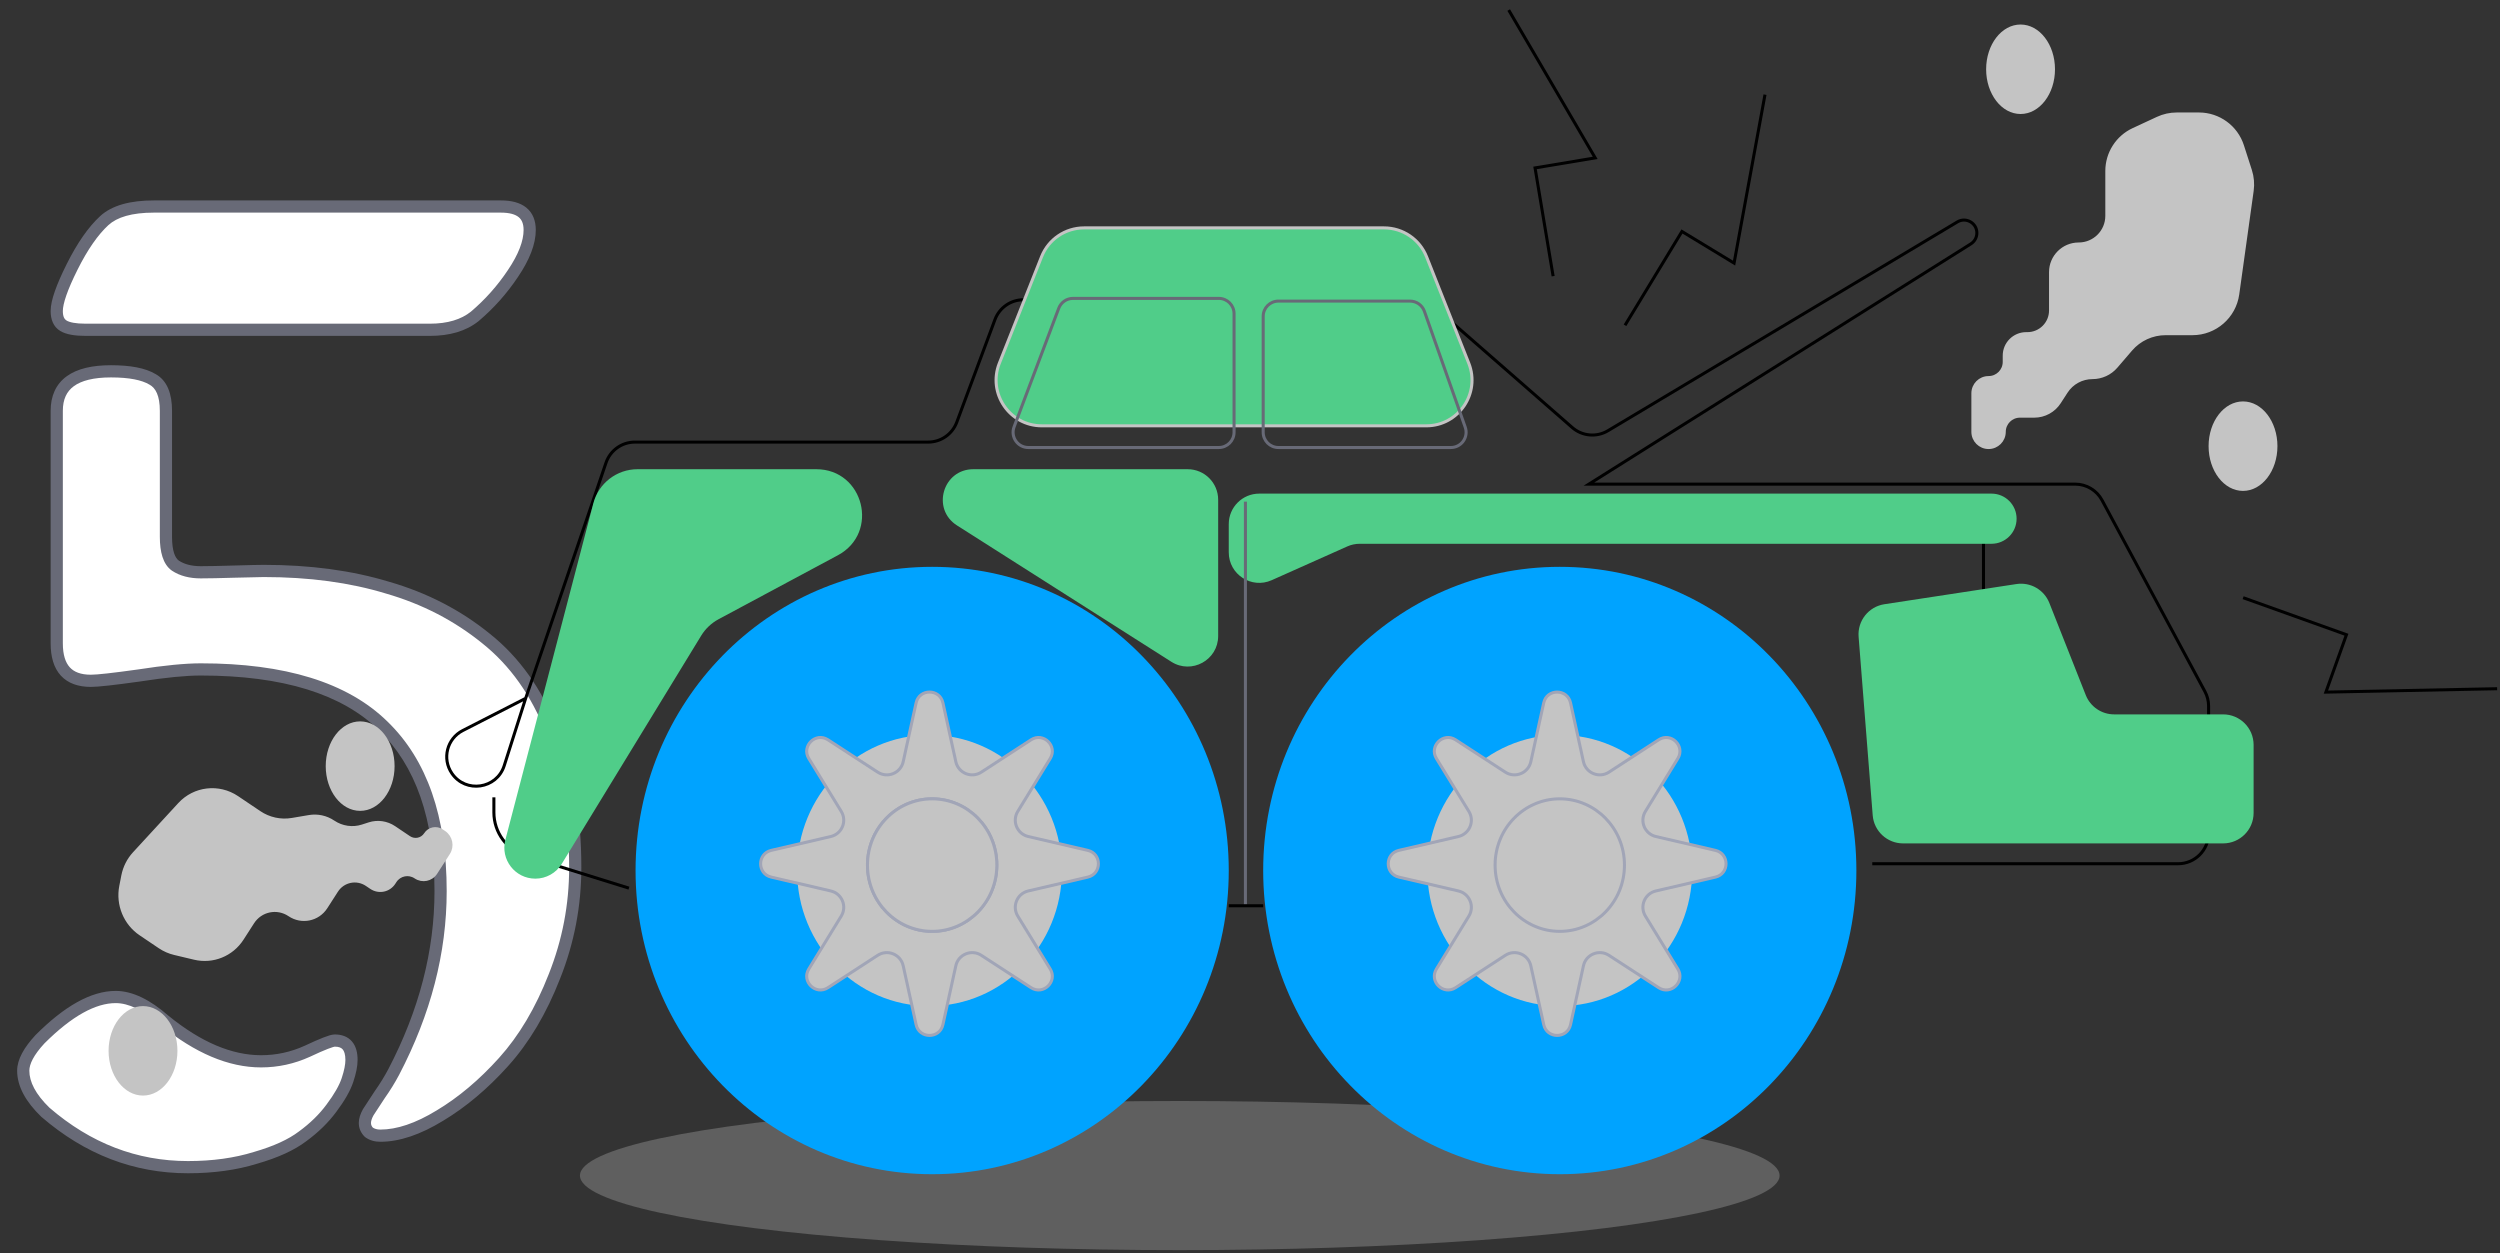 <svg width="820" height="411" viewBox="0 0 820 411" fill="none" xmlns="http://www.w3.org/2000/svg">
<rect x="0" y="0" width="820" height="411" fill="#333333" stroke="none"/>
<path d="M54.427 134.757V176.065C54.427 180.899 55.452 184.049 57.503 185.514C59.7 186.979 62.483 187.711 65.853 187.711C68.343 187.711 72.005 187.638 76.839 187.491C81.819 187.345 85.042 187.271 86.507 187.271C101.595 187.271 115.145 189.103 127.156 192.765C139.314 196.28 150.081 201.847 159.456 209.464C168.831 216.935 176.009 227.042 180.989 239.786C186.116 252.53 188.68 267.472 188.68 284.61C188.68 296.915 186.409 308.78 181.868 320.206C177.474 331.485 171.907 340.86 165.169 348.331C158.577 355.655 151.619 361.515 144.295 365.909C137.117 370.304 130.599 372.501 124.739 372.501C123.274 372.501 122.029 372.135 121.004 371.402C120.125 370.523 119.686 369.498 119.686 368.326C119.686 367.301 120.052 366.129 120.784 364.811C121.663 363.492 122.908 361.588 124.52 359.098C126.277 356.607 127.815 354.117 129.134 351.627C139.388 331.998 144.515 312.223 144.515 292.301C144.515 268.277 138.216 250.187 125.618 238.028C113.02 225.724 93.099 219.571 65.853 219.571C60.872 219.571 54.134 220.23 45.638 221.549C37.288 222.721 32.015 223.307 29.817 223.307C22.347 223.307 18.611 219.205 18.611 211.002V134.757C18.611 126.114 24.544 121.793 36.409 121.793C42.562 121.793 47.102 122.672 50.032 124.43C52.962 126.041 54.427 129.483 54.427 134.757ZM61.678 382.828C44.393 382.828 28.792 376.822 14.876 364.811C10.042 360.123 7.625 355.582 7.625 351.188C7.625 348.258 9.456 344.815 13.118 340.86C22.347 331.632 30.623 327.018 37.947 327.018C42.781 327.018 48.128 329.581 53.987 334.708C64.974 343.644 75.52 348.111 85.628 348.111C90.901 348.111 95.955 347.013 100.789 344.815C105.77 342.472 108.772 341.3 109.798 341.3C113.46 341.3 115.291 343.424 115.291 347.672C115.291 349.43 114.852 351.627 113.973 354.264C113.094 356.9 111.336 359.977 108.699 363.492C106.209 366.861 103.06 369.938 99.251 372.721C95.589 375.504 90.462 377.848 83.87 379.752C77.278 381.803 69.881 382.828 61.678 382.828ZM140.999 108.17H28.06C24.69 108.17 22.273 107.73 20.809 106.852C19.344 105.973 18.611 104.361 18.611 102.018C18.611 99.088 20.296 94.254 23.665 87.516C27.034 80.777 30.55 75.724 34.212 72.355C37.581 69.278 43.001 67.74 50.472 67.74H164.29C170.589 67.74 173.738 70.304 173.738 75.431C173.738 79.532 171.907 84.293 168.245 89.713C164.729 94.986 160.555 99.674 155.721 103.775C152.059 106.705 147.151 108.17 140.999 108.17Z" fill="white"/>
<path d="M57.503 185.514L56.34 187.141L56.367 187.16L56.394 187.178L57.503 185.514ZM76.839 187.491L76.78 185.492L76.778 185.492L76.839 187.491ZM127.156 192.765L126.573 194.678L126.587 194.682L126.601 194.686L127.156 192.765ZM159.456 209.464L158.195 211.016L158.202 211.022L158.21 211.028L159.456 209.464ZM180.989 239.786L179.126 240.514L179.13 240.523L179.134 240.533L180.989 239.786ZM181.868 320.206L180.01 319.467L180.005 319.48L181.868 320.206ZM165.169 348.331L163.684 346.992L163.682 346.993L165.169 348.331ZM144.295 365.909L143.266 364.194L143.258 364.199L143.251 364.203L144.295 365.909ZM121.004 371.402L119.59 372.817L119.707 372.934L119.841 373.03L121.004 371.402ZM120.784 364.811L119.12 363.701L119.075 363.768L119.036 363.839L120.784 364.811ZM124.52 359.098L122.886 357.944L122.862 357.977L122.84 358.011L124.52 359.098ZM129.134 351.627L130.901 352.563L130.906 352.553L129.134 351.627ZM125.618 238.028L124.221 239.459L124.229 239.467L125.618 238.028ZM45.638 221.549L45.916 223.529L45.93 223.527L45.944 223.525L45.638 221.549ZM50.032 124.43L49.003 126.145L49.035 126.164L49.068 126.182L50.032 124.43ZM14.876 364.811L13.484 366.246L13.525 366.287L13.569 366.325L14.876 364.811ZM13.118 340.86L11.704 339.446L11.677 339.473L11.651 339.502L13.118 340.86ZM53.987 334.708L52.67 336.213L52.697 336.237L52.725 336.26L53.987 334.708ZM100.789 344.815L101.617 346.636L101.629 346.631L101.641 346.625L100.789 344.815ZM108.699 363.492L107.099 362.292L107.091 362.303L108.699 363.492ZM99.251 372.721L98.071 371.106L98.056 371.117L98.041 371.128L99.251 372.721ZM83.87 379.752L83.315 377.831L83.295 377.836L83.276 377.842L83.87 379.752ZM34.212 72.355L32.863 70.877L32.858 70.883L34.212 72.355ZM168.245 89.713L166.588 88.593L166.581 88.603L168.245 89.713ZM155.721 103.775L156.97 105.337L156.993 105.319L157.015 105.3L155.721 103.775ZM52.427 134.757V176.065H56.427V134.757H52.427ZM52.427 176.065C52.427 180.991 53.435 185.066 56.34 187.141L58.665 183.886C57.469 183.032 56.427 180.808 56.427 176.065H52.427ZM56.394 187.178C58.999 188.915 62.197 189.711 65.853 189.711V185.711C62.77 185.711 60.401 185.042 58.612 183.85L56.394 187.178ZM65.853 189.711C68.374 189.711 72.06 189.637 76.899 189.49L76.778 185.492C71.95 185.638 68.312 185.711 65.853 185.711V189.711ZM76.898 189.49C81.886 189.344 85.077 189.271 86.507 189.271V185.271C85.007 185.271 81.753 185.346 76.78 185.492L76.898 189.49ZM86.507 189.271C101.436 189.271 114.784 191.083 126.573 194.678L127.739 190.852C115.505 187.122 101.754 185.271 86.507 185.271V189.271ZM126.601 194.686C138.514 198.131 149.038 203.576 158.195 211.016L160.717 207.912C151.124 200.117 140.115 194.43 127.712 190.843L126.601 194.686ZM158.21 211.028C167.272 218.25 174.256 228.051 179.126 240.514L182.852 239.058C177.762 226.033 170.39 215.62 160.702 207.9L158.21 211.028ZM179.134 240.533C184.145 252.989 186.68 267.666 186.68 284.61H190.68C190.68 267.277 188.088 252.072 182.845 239.04L179.134 240.533ZM186.68 284.61C186.68 296.662 184.457 308.277 180.01 319.467L183.727 320.945C188.361 309.284 190.68 297.168 190.68 284.61H186.68ZM180.005 319.48C175.681 330.578 170.231 339.733 163.684 346.992L166.654 349.671C173.584 341.988 179.267 332.392 183.732 320.932L180.005 319.48ZM163.682 346.993C157.204 354.192 150.396 359.916 143.266 364.194L145.324 367.624C152.842 363.113 159.951 357.119 166.656 349.669L163.682 346.993ZM143.251 364.203C136.257 368.485 130.103 370.501 124.739 370.501V374.501C131.094 374.501 137.977 372.122 145.339 367.615L143.251 364.203ZM124.739 370.501C123.621 370.501 122.8 370.227 122.166 369.775L119.841 373.03C121.259 374.042 122.927 374.501 124.739 374.501V370.501ZM122.418 369.988C121.889 369.459 121.686 368.933 121.686 368.326H117.686C117.686 370.063 118.361 371.588 119.59 372.817L122.418 369.988ZM121.686 368.326C121.686 367.764 121.893 366.933 122.532 365.782L119.036 363.839C118.211 365.325 117.686 366.838 117.686 368.326H121.686ZM122.448 365.92C123.335 364.59 124.586 362.677 126.199 360.184L122.84 358.011C121.231 360.499 119.991 362.394 119.12 363.701L122.448 365.92ZM126.153 360.251C127.956 357.697 129.54 355.134 130.901 352.563L127.366 350.691C126.091 353.1 124.598 355.518 122.886 357.944L126.153 360.251ZM130.906 352.553C141.293 332.671 146.515 312.58 146.515 292.301H142.515C142.515 311.865 137.483 331.325 127.361 350.701L130.906 352.553ZM146.515 292.301C146.515 267.942 140.123 249.248 127.007 236.589L124.229 239.467C136.309 251.125 142.515 268.612 142.515 292.301H146.515ZM127.016 236.598C113.884 223.771 93.343 217.571 65.853 217.571V221.571C92.854 221.571 112.157 227.676 124.221 239.459L127.016 236.598ZM65.853 217.571C60.722 217.571 53.867 218.248 45.331 219.572L45.944 223.525C54.401 222.213 61.022 221.571 65.853 221.571V217.571ZM45.36 219.568C36.962 220.747 31.844 221.307 29.817 221.307V225.307C32.185 225.307 37.614 224.695 45.916 223.529L45.36 219.568ZM29.817 221.307C26.441 221.307 24.262 220.388 22.892 218.884C21.489 217.344 20.611 214.839 20.611 211.002H16.611C16.611 215.368 17.601 219.016 19.934 221.577C22.299 224.174 25.723 225.307 29.817 225.307V221.307ZM20.611 211.002V134.757H16.611V211.002H20.611ZM20.611 134.757C20.611 130.946 21.885 128.365 24.238 126.651C26.709 124.851 30.66 123.793 36.409 123.793V119.793C30.293 119.793 25.345 120.896 21.883 123.417C18.304 126.024 16.611 129.925 16.611 134.757H20.611ZM36.409 123.793C42.449 123.793 46.545 124.67 49.003 126.145L51.061 122.715C47.66 120.674 42.674 119.793 36.409 119.793V123.793ZM49.068 126.182C51.042 127.268 52.427 129.761 52.427 134.757H56.427C56.427 129.206 54.881 124.814 50.996 122.677L49.068 126.182ZM61.678 380.828C44.904 380.828 29.761 375.016 16.183 363.297L13.569 366.325C27.823 378.628 43.881 384.828 61.678 384.828V380.828ZM16.268 363.375C11.619 358.867 9.625 354.811 9.625 351.188H5.625C5.625 356.353 8.465 361.38 13.484 366.246L16.268 363.375ZM9.625 351.188C9.625 349.043 11.009 346.082 14.586 342.219L11.651 339.502C7.903 343.549 5.625 347.473 5.625 351.188H9.625ZM14.532 342.275C23.655 333.152 31.441 329.018 37.947 329.018V325.018C29.806 325.018 21.038 330.112 11.704 339.446L14.532 342.275ZM37.947 329.018C42.077 329.018 46.966 331.222 52.67 336.213L55.304 333.203C49.29 327.94 43.486 325.018 37.947 325.018V329.018ZM52.725 336.26C63.927 345.371 74.907 350.111 85.628 350.111V346.111C76.134 346.111 66.02 341.917 55.249 333.156L52.725 336.26ZM85.628 350.111C91.189 350.111 96.525 348.951 101.617 346.636L99.961 342.995C95.385 345.075 90.614 346.111 85.628 346.111V350.111ZM101.641 346.625C104.114 345.461 106.063 344.604 107.504 344.042C108.225 343.76 108.792 343.564 109.217 343.44C109.687 343.303 109.84 343.3 109.798 343.3V339.3C109.243 339.3 108.636 339.443 108.099 339.599C107.517 339.768 106.83 340.011 106.05 340.316C104.487 340.925 102.444 341.826 99.938 343.006L101.641 346.625ZM109.798 343.3C111.237 343.3 111.976 343.703 112.403 344.199C112.879 344.751 113.291 345.789 113.291 347.672H117.291C117.291 345.306 116.788 343.159 115.433 341.587C114.029 339.958 112.021 339.3 109.798 339.3V343.3ZM113.291 347.672C113.291 349.127 112.921 351.094 112.075 353.631L115.87 354.896C116.782 352.16 117.291 349.732 117.291 347.672H113.291ZM112.075 353.631C111.292 355.981 109.673 358.861 107.099 362.292L110.299 364.692C112.999 361.092 114.895 357.82 115.87 354.896L112.075 353.631ZM107.091 362.303C104.735 365.491 101.736 368.427 98.071 371.106L100.431 374.335C104.383 371.448 107.683 368.232 110.308 364.681L107.091 362.303ZM98.041 371.128C94.647 373.708 89.775 375.964 83.315 377.831L84.425 381.673C91.148 379.731 96.531 377.3 100.461 374.313L98.041 371.128ZM83.276 377.842C76.909 379.823 69.716 380.828 61.678 380.828V384.828C70.046 384.828 77.648 383.782 84.464 381.662L83.276 377.842ZM140.999 106.17H28.06V110.17H140.999V106.17ZM28.06 106.17C24.762 106.17 22.812 105.721 21.838 105.137L19.78 108.567C21.734 109.739 24.618 110.17 28.06 110.17V106.17ZM21.838 105.137C21.189 104.748 20.611 103.951 20.611 102.018H16.611C16.611 104.772 17.498 107.198 19.78 108.567L21.838 105.137ZM20.611 102.018C20.611 100.884 20.948 99.192 21.763 96.853C22.568 94.545 23.791 91.735 25.454 88.41L21.876 86.621C20.169 90.035 18.866 93.011 17.986 95.537C17.117 98.032 16.611 100.221 16.611 102.018H20.611ZM25.454 88.41C28.765 81.789 32.15 76.969 35.566 73.826L32.858 70.883C28.95 74.478 25.304 79.766 21.876 86.621L25.454 88.41ZM35.56 73.832C38.388 71.25 43.201 69.74 50.472 69.74V65.74C42.801 65.74 36.774 67.307 32.863 70.877L35.56 73.832ZM50.472 69.74H164.29V65.74H50.472V69.74ZM164.29 69.74C167.22 69.74 169.046 70.345 170.114 71.214C171.103 72.019 171.738 73.297 171.738 75.431H175.738C175.738 72.438 174.799 69.87 172.639 68.112C170.557 66.418 167.659 65.74 164.29 65.74V69.74ZM171.738 75.431C171.738 78.96 170.148 83.324 166.588 88.593L169.902 90.833C173.666 85.262 175.738 80.104 175.738 75.431H171.738ZM166.581 88.603C163.169 93.722 159.119 98.269 154.427 102.25L157.015 105.3C161.991 101.078 166.29 96.251 169.909 90.822L166.581 88.603ZM154.471 102.214C151.261 104.782 146.84 106.17 140.999 106.17V110.17C147.463 110.17 152.856 108.628 156.97 105.337L154.471 102.214Z" fill="#686A77"/>
<ellipse cx="386.963" cy="385.585" rx="196.739" ry="24.458" fill="#C4C4C4" fill-opacity="0.3"/>
<path d="M161.995 261.517V266.484C161.995 273.051 166.267 278.855 172.538 280.806L206.293 291.311" stroke="black"/>
<ellipse cx="305.749" cy="285.53" rx="97.284" ry="99.611" fill="#00A3FF"/>
<ellipse cx="511.608" cy="285.53" rx="97.284" ry="99.611" fill="#00A3FF"/>
<ellipse cx="511.608" cy="285.53" rx="43.43" ry="44.469" fill="#C4C4C4"/>
<ellipse cx="304.88" cy="285.53" rx="43.43" ry="44.469" fill="#C4C4C4"/>
<path d="M403.033 297.092H414.325" stroke="black"/>
<path d="M172.418 229.054L151.785 239.617C146.604 242.27 144.93 248.869 148.22 253.67V253.67C152.764 260.299 162.945 258.799 165.384 251.141L172.418 229.054ZM172.418 229.054L198.772 151.779C200.154 147.73 203.958 145.007 208.237 145.007H304.446C308.624 145.007 312.361 142.41 313.818 138.494L326.344 104.828C327.801 100.912 331.538 98.315 335.716 98.315H463.989C466.41 98.315 468.748 99.193 470.57 100.786L515.691 140.224C518.953 143.076 523.682 143.502 527.401 141.279L642.019 72.786C644.836 71.103 648.413 73.132 648.413 76.414V76.414C648.413 77.867 647.667 79.218 646.437 79.992L521.163 158.793H680.655C684.336 158.793 687.719 160.815 689.463 164.056L723.224 226.836C724.006 228.292 724.416 229.919 724.416 231.572V273.306C724.416 278.829 719.939 283.306 714.416 283.306H614.103" stroke="black"/>
<path d="M647.11 128.99V136.494V141.645C647.11 144.485 649.412 146.786 652.251 146.786C655.091 146.786 657.393 144.482 657.393 141.643C657.393 138.801 659.697 136.494 662.539 136.494H667.229C670.567 136.494 673.677 134.802 675.489 132L677.732 128.532C679.621 125.612 682.861 123.849 686.338 123.849C689.325 123.849 692.163 122.546 694.11 120.281L698.94 114.662C701.789 111.347 705.943 109.44 710.315 109.44H719.118C726.602 109.44 732.941 103.923 733.974 96.511L738.708 62.555C739.02 60.317 738.822 58.036 738.129 55.885L735.522 47.793C733.526 41.594 727.757 37.393 721.245 37.393H713.986C711.803 37.393 709.647 37.869 707.668 38.788L699.725 42.477C694.43 44.936 691.043 50.243 691.043 56.081V70.802C691.043 75.9 686.911 80.033 681.813 80.033C676.715 80.033 672.582 84.165 672.582 89.263V101.845C672.582 106.039 669.182 109.44 664.987 109.44H664.597C660.618 109.44 657.393 112.665 657.393 116.644V118.708C657.393 121.547 655.091 123.849 652.251 123.849C649.412 123.849 647.11 126.151 647.11 128.99Z" fill="#C4C4C4" stroke="#C4C4C4"/>
<path d="M142.968 286.319L145.538 282.321L147.139 279.831C148.597 277.561 147.966 274.499 145.728 272.991L144.93 272.453C143.133 271.243 140.727 271.739 139.556 273.561C138.385 275.384 135.979 275.88 134.182 274.669L129.338 271.405C126.889 269.755 123.849 269.317 121.069 270.215L118.851 270.932C115.662 271.962 112.175 271.46 109.366 269.567C107.013 267.982 104.167 267.362 101.4 267.831L95.772 268.786C92.067 269.414 88.254 268.583 85.103 266.46L77.819 261.551C71.77 257.476 63.762 258.404 58.842 263.751L43.984 279.896C42.103 281.94 40.822 284.483 40.285 287.24L39.617 290.671C38.436 296.729 40.992 302.942 46.072 306.365L52.364 310.605C53.847 311.604 55.49 312.326 57.217 312.737L63.769 314.297C69.819 315.738 76.078 313.198 79.465 307.928L82.905 302.576C85.525 298.5 90.905 297.391 94.922 300.098C98.94 302.805 104.32 301.696 106.939 297.621L110.413 292.215C112.568 288.861 116.995 287.949 120.301 290.176L121.731 291.14C124.247 292.835 127.615 292.141 129.255 289.589L129.583 289.079C131.041 286.809 134.038 286.192 136.276 287.699C138.513 289.207 141.51 288.589 142.968 286.319Z" fill="#C4C4C4" stroke="#C4C4C4"/>
<path d="M467.812 139.671H341.728C331.136 139.671 323.88 128.991 327.783 119.144L341.627 84.219C343.893 78.501 349.42 74.747 355.571 74.747H453.968C460.119 74.747 465.646 78.501 467.913 84.219L481.756 119.144C485.659 128.991 478.404 139.671 467.812 139.671Z" fill="#50CD89" stroke="#C4C4C4"/>
<path d="M415.193 176.136H650.585V201.928H612.8" stroke="black"/>
<ellipse cx="662.745" cy="22.718" rx="11.292" ry="14.675" fill="#C4C4C4"/>
<ellipse cx="118.13" cy="251.289" rx="11.292" ry="14.675" fill="#C4C4C4"/>
<ellipse cx="735.708" cy="146.342" rx="11.292" ry="14.675" fill="#C4C4C4"/>
<ellipse cx="46.905" cy="344.673" rx="11.292" ry="14.675" fill="#C4C4C4"/>
<path d="M165.757 275.465L194.603 165.108C196.328 158.507 202.292 153.901 209.115 153.901H267.743C283.34 153.901 288.577 174.751 274.83 182.121L235.699 203.101C233.349 204.361 231.378 206.225 229.987 208.5L184.262 283.334C182.416 286.355 179.131 288.198 175.59 288.198C168.933 288.198 164.074 281.905 165.757 275.465Z" fill="#50CD89"/>
<path d="M389.558 153.901H319.256C309.251 153.901 305.447 166.969 313.889 172.339L384.191 217.056C390.849 221.291 399.558 216.508 399.558 208.618V163.901C399.558 158.379 395.081 153.901 389.558 153.901Z" fill="#50CD89"/>
<path d="M403.033 181.174V171.906C403.033 166.383 407.51 161.906 413.033 161.906H653.216C657.759 161.906 661.443 165.589 661.443 170.133C661.443 174.676 657.759 178.359 653.216 178.359H445.989C444.583 178.359 443.194 178.655 441.911 179.229L417.111 190.304C410.496 193.259 403.033 188.418 403.033 181.174Z" fill="#50CD89"/>
<path d="M614.245 267.423L609.623 208.858C609.211 203.634 612.902 198.977 618.082 198.186L661.38 191.57C665.99 190.866 670.476 193.442 672.19 197.779L684.132 227.991C685.641 231.808 689.328 234.315 693.432 234.315H729.183C734.705 234.315 739.183 238.792 739.183 244.315V266.636C739.183 272.159 734.705 276.636 729.183 276.636H624.214C618.996 276.636 614.655 272.624 614.245 267.423Z" fill="#50CD89"/>
<path d="M309.276 230.531L313.508 249.83C314.332 253.586 318.656 255.359 321.879 253.263L338.183 242.658C342.203 240.043 346.979 244.694 344.473 248.783L333.826 266.148C331.865 269.348 333.613 273.529 337.269 274.38L356.799 278.924C361.439 280.003 361.439 286.61 356.799 287.689L337.269 292.233C333.613 293.084 331.865 297.265 333.826 300.465L344.473 317.83C346.979 321.919 342.203 326.57 338.183 323.955L321.879 313.35C318.656 311.254 314.332 313.027 313.508 316.783L309.276 336.082C308.242 340.796 301.519 340.796 300.485 336.082L296.252 316.783C295.429 313.027 291.104 311.254 287.881 313.35L271.578 323.955C267.557 326.57 262.781 321.919 265.288 317.83L275.934 300.465C277.896 297.265 276.147 293.084 272.492 292.233L252.962 287.689C248.322 286.61 248.322 280.003 252.962 278.924L272.492 274.38C276.147 273.529 277.896 269.348 275.934 266.148L265.288 248.783C262.781 244.694 267.557 240.043 271.578 242.658L287.881 253.263C291.104 255.359 295.429 253.586 296.252 249.83L300.485 230.531C301.519 225.816 308.242 225.816 309.276 230.531Z" fill="#C4C4C4" stroke="#A1A5B7"/>
<path d="M515.135 230.531L519.368 249.83C520.191 253.586 524.516 255.359 527.739 253.263L544.042 242.658C548.063 240.043 552.839 244.694 550.332 248.783L539.686 266.148C537.724 269.348 539.473 273.529 543.128 274.38L562.658 278.924C567.298 280.003 567.298 286.61 562.658 287.689L543.128 292.233C539.473 293.084 537.724 297.265 539.686 300.465L550.332 317.83C552.839 321.919 548.063 326.57 544.042 323.955L527.739 313.35C524.516 311.254 520.191 313.027 519.368 316.783L515.135 336.082C514.101 340.796 507.378 340.796 506.344 336.082L502.112 316.783C501.288 313.027 496.964 311.254 493.741 313.35L477.437 323.955C473.417 326.57 468.64 321.919 471.147 317.83L481.794 300.465C483.755 297.265 482.007 293.084 478.351 292.233L458.821 287.689C454.181 286.61 454.181 280.003 458.821 278.924L478.351 274.38C482.007 273.529 483.755 269.348 481.794 266.148L471.147 248.783C468.641 244.694 473.417 240.043 477.437 242.658L493.741 253.263C496.964 255.359 501.288 253.586 502.112 249.83L506.344 230.531C507.378 225.816 514.101 225.816 515.135 230.531Z" fill="#C4C4C4" stroke="#A1A5B7"/>
<path d="M326.964 283.751C326.964 295.766 317.455 305.486 305.749 305.486C294.043 305.486 284.534 295.766 284.534 283.751C284.534 271.736 294.043 262.017 305.749 262.017C317.455 262.017 326.964 271.736 326.964 283.751Z" fill="#C4C4C4" stroke="#A1A5B7"/>
<path d="M326.964 283.751C326.964 295.766 317.455 305.486 305.749 305.486C294.043 305.486 284.534 295.766 284.534 283.751C284.534 271.736 294.043 262.017 305.749 262.017C317.455 262.017 326.964 271.736 326.964 283.751Z" fill="#C4C4C4" stroke="#A1A5B7"/>
<path d="M532.823 283.751C532.823 295.766 523.314 305.486 511.608 305.486C499.902 305.486 490.393 295.766 490.393 283.751C490.393 271.736 499.902 262.017 511.608 262.017C523.314 262.017 532.823 271.736 532.823 283.751Z" fill="#C4C4C4" stroke="#A1A5B7"/>
<path d="M414.324 141.786V103.76C414.324 100.998 416.563 98.76 419.324 98.76H462.485C464.606 98.76 466.496 100.098 467.2 102.098L480.597 140.125C481.743 143.378 479.33 146.786 475.881 146.786H419.324C416.563 146.786 414.324 144.548 414.324 141.786Z" stroke="#686A77"/>
<path d="M404.77 141.787V102.871C404.77 100.109 402.531 97.871 399.77 97.871H351.949C349.867 97.871 348.003 99.16 347.27 101.109L332.616 140.025C331.385 143.294 333.801 146.787 337.295 146.787H399.77C402.531 146.787 404.77 144.548 404.77 141.787Z" stroke="#686A77"/>
<path d="M408.5 164.543V296.543" stroke="#686A77"/>
<path d="M509.425 90.586L503.495 55.077L523.222 51.783L494.848 3.294" stroke="black"/>
<path d="M533 106.697L551.679 75.923L568.776 86.3L578.92 31.043" stroke="black"/>
<path d="M735.747 196.043L769.637 208.188L762.889 227.016L819.059 225.9" stroke="black"/>
</svg>
